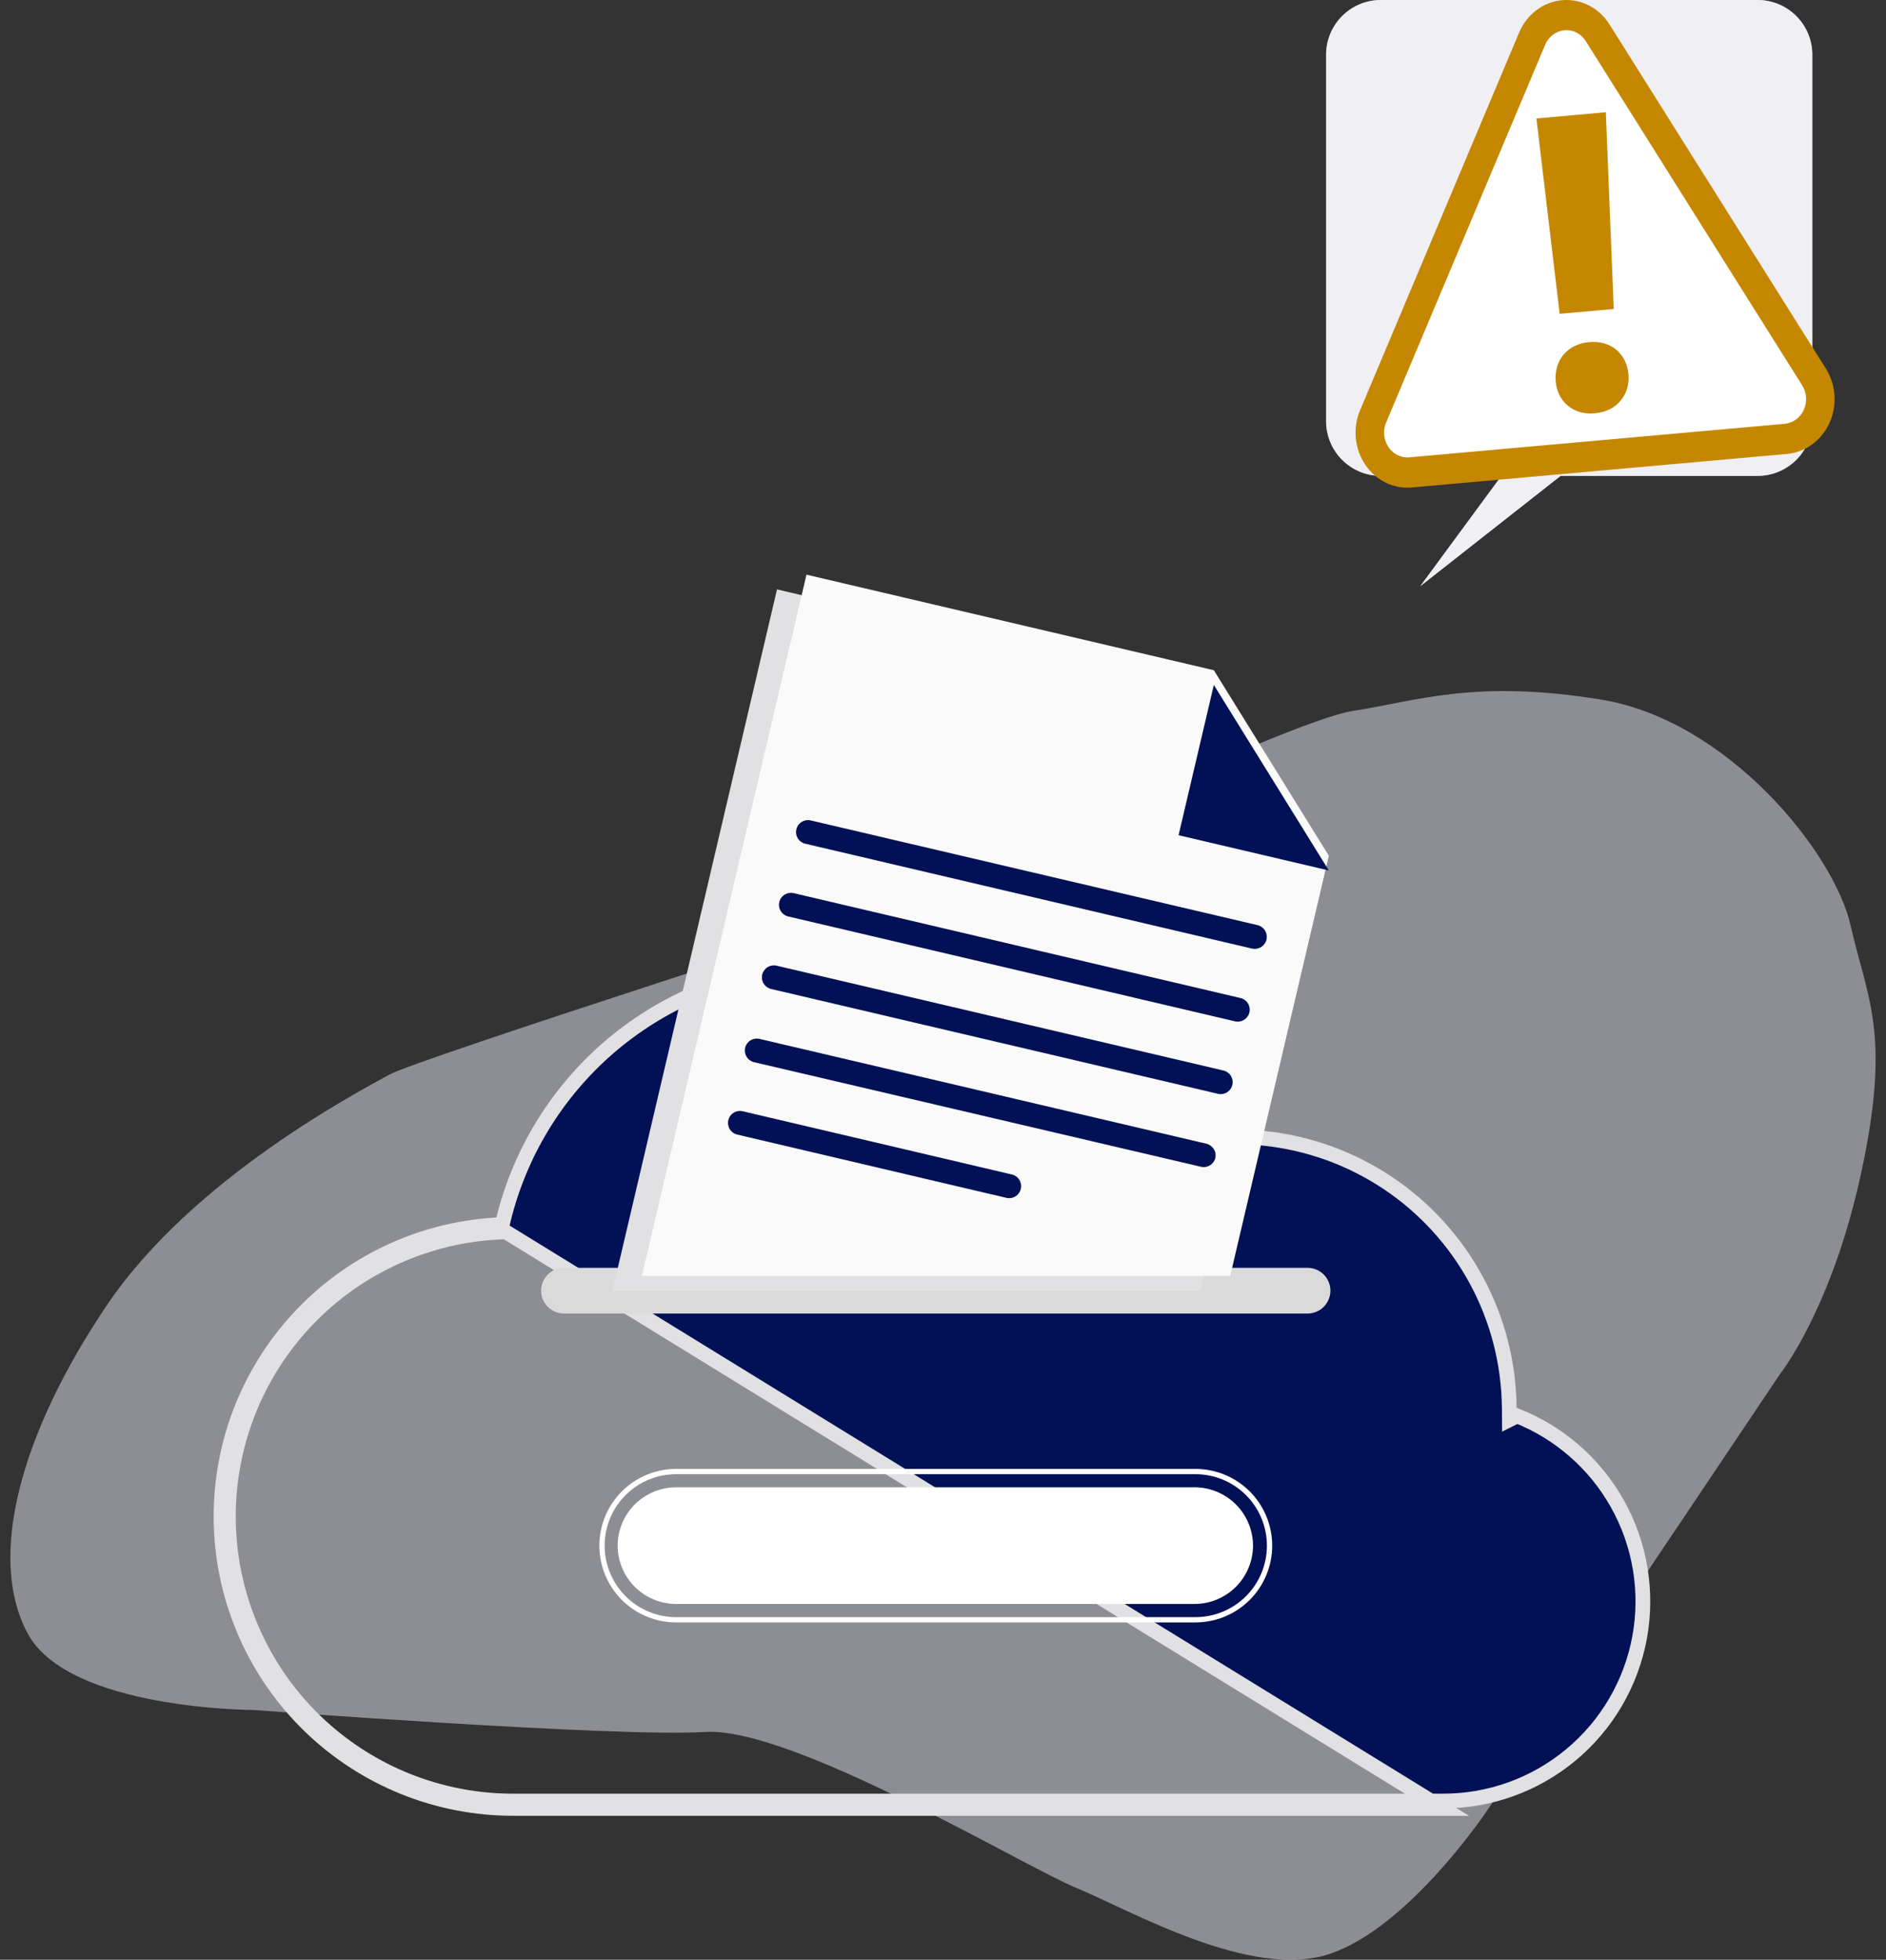<svg width="128" height="133" viewBox="0 0 128 133" fill="none" xmlns="http://www.w3.org/2000/svg">
<rect x="0" y="0" width="128" height="133" fill="#333333" stroke="none"/>
<g id="Group 11937">
<path id="Path 30620" opacity="0.5" d="M61.943 61.125C61.943 61.125 87.295 48.959 91.754 48.261C96.213 47.565 100.096 46.081 108.666 47.48C117.236 48.879 124.467 57.806 125.602 62.822C126.737 67.838 128.344 70.076 126.353 79.429C124.362 88.782 120.81 93.248 120.81 93.248L100.887 122.931C100.887 122.931 95.653 130.76 90.286 132.59C84.919 134.42 76.694 129.625 73.058 128.129C69.422 126.633 53.741 117.166 47.838 117.541C41.935 117.916 17.175 116.049 17.175 116.049C17.175 116.049 4.696 116.028 1.895 110.885C-0.906 105.742 1.373 97.306 7.241 88.597C13.109 79.888 24.542 73.983 26.429 72.927C28.316 71.873 61.943 61.125 61.943 61.125Z" fill="#E8EAF6"/>
<g id="Cloud">
<path id="Vector" d="M102.432 95.552L102.439 96.354L102.964 96.091C105.839 97.236 108.237 99.331 109.757 102.031C111.313 104.794 111.85 108.015 111.276 111.134C110.701 114.253 109.051 117.071 106.613 119.098C104.175 121.126 101.103 122.234 97.932 122.23H97.931H34.861H34.86C29.838 122.241 25.01 120.296 21.398 116.808C17.786 113.319 15.674 108.561 15.51 103.543C15.347 98.524 17.144 93.638 20.521 89.922C23.898 86.206 28.589 83.951 33.601 83.635L33.976 83.611L34.057 83.244C35.072 78.684 37.48 74.552 40.946 71.421C44.413 68.289 48.767 66.313 53.407 65.765C58.046 65.217 62.741 66.125 66.842 68.363C70.942 70.602 74.246 74.059 76.295 78.257L76.499 78.676L76.931 78.502C79.736 77.371 82.774 76.942 85.781 77.253C88.789 77.563 91.675 78.605 94.189 80.285C96.703 81.966 98.768 84.235 100.204 86.896C101.641 89.557 102.405 92.528 102.432 95.552ZM34.861 122.73H97.931L33.569 83.135C28.428 83.46 23.615 85.773 20.151 89.586C16.686 93.398 14.843 98.41 15.011 103.559C15.178 108.708 17.345 113.589 21.05 117.167C24.756 120.746 29.709 122.741 34.861 122.73Z" fill="#021155" stroke="#E1E1E3"/>
<path id="Vector_2" d="M88.745 89.145H38.273C37.863 89.143 37.469 88.979 37.179 88.688C36.889 88.397 36.725 88.003 36.725 87.593C36.726 87.182 36.889 86.789 37.179 86.498C37.47 86.208 37.863 86.045 38.273 86.044H88.745C89.156 86.045 89.549 86.208 89.84 86.498C90.13 86.789 90.293 87.182 90.294 87.593C90.293 88.003 90.13 88.397 89.84 88.688C89.55 88.979 89.156 89.143 88.745 89.145Z" fill="#DADADA"/>
<path id="Vector_3" d="M81.134 110.106H45.886C44.505 110.106 43.18 109.558 42.203 108.581C41.226 107.604 40.678 106.279 40.678 104.898C40.678 103.517 41.226 102.192 42.203 101.215C43.18 100.239 44.505 99.69 45.886 99.69H81.134C82.515 99.69 83.84 100.239 84.817 101.215C85.793 102.192 86.342 103.517 86.342 104.898C86.342 106.279 85.793 107.604 84.817 108.581C83.84 109.558 82.515 110.106 81.134 110.106ZM45.886 100.048C44.599 100.048 43.366 100.559 42.456 101.468C41.547 102.378 41.035 103.612 41.035 104.898C41.035 106.185 41.547 107.418 42.456 108.328C43.366 109.238 44.599 109.749 45.886 109.749H81.134C82.42 109.749 83.654 109.238 84.564 108.328C85.473 107.418 85.984 106.185 85.984 104.898C85.984 103.612 85.473 102.378 84.564 101.468C83.654 100.559 82.42 100.048 81.134 100.048H45.886Z" fill="white"/>
<path id="Vector_4" d="M81.103 108.854L45.892 108.854C44.841 108.855 43.832 108.439 43.087 107.698C42.342 106.956 41.922 105.949 41.918 104.898C41.921 103.849 42.338 102.844 43.08 102.103C43.821 101.361 44.825 100.942 45.874 100.938L81.085 100.938C82.133 100.942 83.138 101.361 83.879 102.103C84.621 102.844 85.038 103.849 85.041 104.898C85.037 105.943 84.622 106.945 83.885 107.685C83.147 108.426 82.148 108.846 81.103 108.854Z" fill="white"/>
<path id="Vector_5" d="M88.186 59.076L81.493 87.593H41.566L52.734 40L80.381 46.485L88.186 59.076Z" fill="#E1E1E3"/>
<path id="Vector_6" d="M90.186 58.076L83.493 86.593H43.566L54.734 39L82.381 45.485L90.186 58.076Z" fill="#FAFAFA"/>
<path id="Vector_7" d="M84.978 64.378L54.651 57.259C54.548 57.235 54.45 57.191 54.363 57.129C54.277 57.067 54.203 56.989 54.147 56.898C54.091 56.808 54.053 56.707 54.036 56.602C54.019 56.497 54.023 56.39 54.047 56.286C54.096 56.077 54.225 55.895 54.408 55.781C54.59 55.667 54.81 55.63 55.02 55.678L85.35 62.786C85.559 62.836 85.74 62.967 85.853 63.15C85.966 63.333 86.002 63.553 85.954 63.762C85.905 63.973 85.775 64.156 85.593 64.271C85.41 64.386 85.189 64.425 84.978 64.378Z" fill="#021155"/>
<path id="Vector_8" d="M83.819 69.314L53.493 62.196C53.389 62.171 53.291 62.127 53.205 62.064C53.118 62.002 53.045 61.923 52.989 61.833C52.933 61.742 52.895 61.641 52.878 61.536C52.861 61.431 52.864 61.323 52.889 61.219C52.939 61.01 53.07 60.829 53.253 60.716C53.435 60.602 53.656 60.566 53.865 60.614L84.191 67.733C84.4 67.782 84.581 67.912 84.695 68.094C84.808 68.277 84.844 68.497 84.796 68.706C84.747 68.916 84.616 69.097 84.433 69.211C84.25 69.325 84.029 69.362 83.819 69.314Z" fill="#021155"/>
<path id="Vector_9" d="M82.66 74.232L52.334 67.118C52.125 67.067 51.944 66.937 51.831 66.754C51.718 66.571 51.681 66.351 51.73 66.141C51.781 65.932 51.912 65.752 52.094 65.639C52.277 65.526 52.497 65.489 52.706 65.537L83.032 72.651C83.136 72.676 83.234 72.72 83.321 72.783C83.407 72.845 83.481 72.924 83.537 73.014C83.593 73.105 83.631 73.206 83.648 73.311C83.665 73.416 83.662 73.524 83.637 73.628C83.613 73.732 83.568 73.83 83.506 73.916C83.443 74.003 83.365 74.076 83.274 74.132C83.183 74.189 83.082 74.226 82.977 74.243C82.872 74.26 82.764 74.257 82.66 74.232Z" fill="#021155"/>
<path id="Vector_10" d="M81.505 79.183L51.175 72.086C50.967 72.035 50.786 71.904 50.673 71.722C50.56 71.539 50.524 71.319 50.571 71.11C50.621 70.9 50.752 70.719 50.935 70.606C51.118 70.493 51.338 70.457 51.547 70.505L81.874 77.62C82.083 77.67 82.264 77.801 82.378 77.983C82.492 78.166 82.529 78.386 82.482 78.596C82.428 78.803 82.296 78.98 82.114 79.09C81.931 79.199 81.712 79.233 81.505 79.183Z" fill="#021155"/>
<path id="Vector_11" d="M68.289 81.29L50.021 76.997C49.814 76.945 49.636 76.813 49.525 76.63C49.415 76.448 49.381 76.228 49.431 76.021C49.455 75.917 49.499 75.819 49.561 75.733C49.623 75.646 49.701 75.573 49.791 75.516C49.882 75.46 49.983 75.423 50.088 75.405C50.193 75.388 50.3 75.392 50.404 75.416L68.675 79.709C68.779 79.733 68.877 79.778 68.963 79.84C69.05 79.902 69.124 79.981 69.18 80.072C69.236 80.162 69.273 80.263 69.291 80.369C69.308 80.474 69.304 80.582 69.28 80.685C69.255 80.791 69.21 80.89 69.147 80.978C69.084 81.065 69.004 81.14 68.911 81.196C68.819 81.252 68.716 81.29 68.609 81.306C68.503 81.322 68.394 81.316 68.289 81.29Z" fill="#021155"/>
<path id="Vector_12" d="M90.186 59.076L79.988 56.683L82.381 46.485L90.186 59.076Z" fill="#021155"/>
</g>
<g id="speech-bubble">
<path id="Vector_13" d="M119.293 6.10352e-05H93.715C92.73 6.10352e-05 91.785 0.391 91.088 1.088C90.391 1.785 90 2.73 90 3.715V28.582C90 29.567 90.391 30.512 91.088 31.209C91.785 31.905 92.73 32.297 93.715 32.297H101.899L96.389 39.785L105.914 32.297H119.285C120.27 32.297 121.215 31.905 121.912 31.209C122.609 30.512 123 29.567 123 28.582V3.715C123 2.731 122.61 1.787 121.915 1.091C121.22 0.394 120.277 0.002 119.293 6.10352e-05Z" fill="#EBEBEB"/>
<path id="Vector_14" opacity="0.6" d="M119.293 6.10352e-05H93.715C92.73 6.10352e-05 91.785 0.391 91.088 1.088C90.391 1.785 90 2.73 90 3.715V28.582C90 29.567 90.391 30.512 91.088 31.209C91.785 31.905 92.73 32.297 93.715 32.297H101.899L96.389 39.785L105.914 32.297H119.285C120.27 32.297 121.215 31.905 121.912 31.209C122.609 30.512 123 29.567 123 28.582V3.715C123 2.731 122.61 1.787 121.915 1.091C121.22 0.394 120.277 0.002 119.293 6.10352e-05Z" fill="#F3F4FA"/>
<g id="Group 8599">
<g id="Group">
<path id="Path 31718" d="M121.21 29.782L95.733 32.06C95.291 32.099 94.847 32.016 94.445 31.818C94.043 31.619 93.696 31.313 93.439 30.93C93.183 30.546 93.025 30.098 92.981 29.63C92.938 29.161 93.01 28.689 93.191 28.259L103.984 2.626C104.17 2.185 104.465 1.804 104.836 1.524C105.208 1.244 105.644 1.075 106.098 1.034C106.553 0.993 107.009 1.083 107.42 1.293C107.831 1.503 108.181 1.826 108.434 2.229L123.117 25.584C123.363 25.975 123.509 26.428 123.54 26.898C123.571 27.367 123.485 27.837 123.293 28.261C123.1 28.685 122.807 29.048 122.441 29.315C122.076 29.582 121.652 29.743 121.21 29.782Z" fill="white"/>
</g>
<g id="Group 8585">
<path id="Path 31719" d="M121.29 30.806L95.813 33.084C95.203 33.139 94.591 33.024 94.036 32.751C93.481 32.477 93.003 32.055 92.649 31.526C92.295 30.997 92.077 30.378 92.017 29.733C91.957 29.087 92.056 28.435 92.306 27.843L103.099 2.21C103.356 1.6 103.762 1.075 104.275 0.689C104.788 0.303 105.389 0.069 106.015 0.013C106.642 -0.043 107.272 0.08 107.838 0.37C108.405 0.66 108.888 1.106 109.237 1.661L123.92 25.016C124.259 25.556 124.46 26.181 124.502 26.828C124.545 27.476 124.427 28.124 124.162 28.708C123.896 29.293 123.491 29.794 122.988 30.162C122.484 30.53 121.898 30.752 121.289 30.806H121.29ZM106.179 2.057C105.896 2.08 105.625 2.184 105.394 2.358C105.162 2.532 104.98 2.77 104.866 3.045L94.073 28.678C93.96 28.945 93.915 29.238 93.943 29.529C93.97 29.82 94.068 30.098 94.227 30.336C94.386 30.575 94.602 30.765 94.851 30.887C95.101 31.011 95.377 31.062 95.651 31.038L121.128 28.76C121.402 28.736 121.666 28.636 121.892 28.47C122.119 28.305 122.301 28.079 122.421 27.816C122.541 27.553 122.593 27.261 122.574 26.97C122.555 26.678 122.465 26.397 122.312 26.154L107.63 2.8C107.475 2.548 107.257 2.346 107.002 2.215C106.746 2.084 106.462 2.029 106.179 2.057Z" fill="#C68700"/>
</g>
<g id="Group 8587">
<g id="Group 8586">
<path id="Path 31720" d="M105.582 25.862C105.552 25.531 105.586 25.197 105.681 24.881C105.771 24.581 105.92 24.304 106.117 24.068C106.322 23.826 106.571 23.63 106.849 23.492C107.165 23.337 107.504 23.244 107.851 23.219C108.2 23.183 108.552 23.214 108.89 23.31C109.189 23.395 109.468 23.544 109.71 23.747C109.942 23.944 110.132 24.191 110.268 24.471C110.412 24.766 110.498 25.089 110.521 25.421C110.551 25.749 110.517 26.081 110.421 26.395C110.329 26.692 110.18 26.966 109.983 27.2C109.776 27.443 109.525 27.639 109.244 27.776C108.925 27.931 108.583 28.024 108.234 28.05C107.888 28.086 107.538 28.055 107.203 27.959C106.907 27.872 106.63 27.723 106.39 27.521C106.16 27.325 105.97 27.081 105.833 26.805C105.689 26.512 105.604 26.191 105.582 25.862ZM109.521 20.97L105.851 21.298L104.275 8.039L108.985 7.618L109.521 20.97Z" fill="#C68700"/>
</g>
</g>
</g>
</g>
</g>
</svg>
